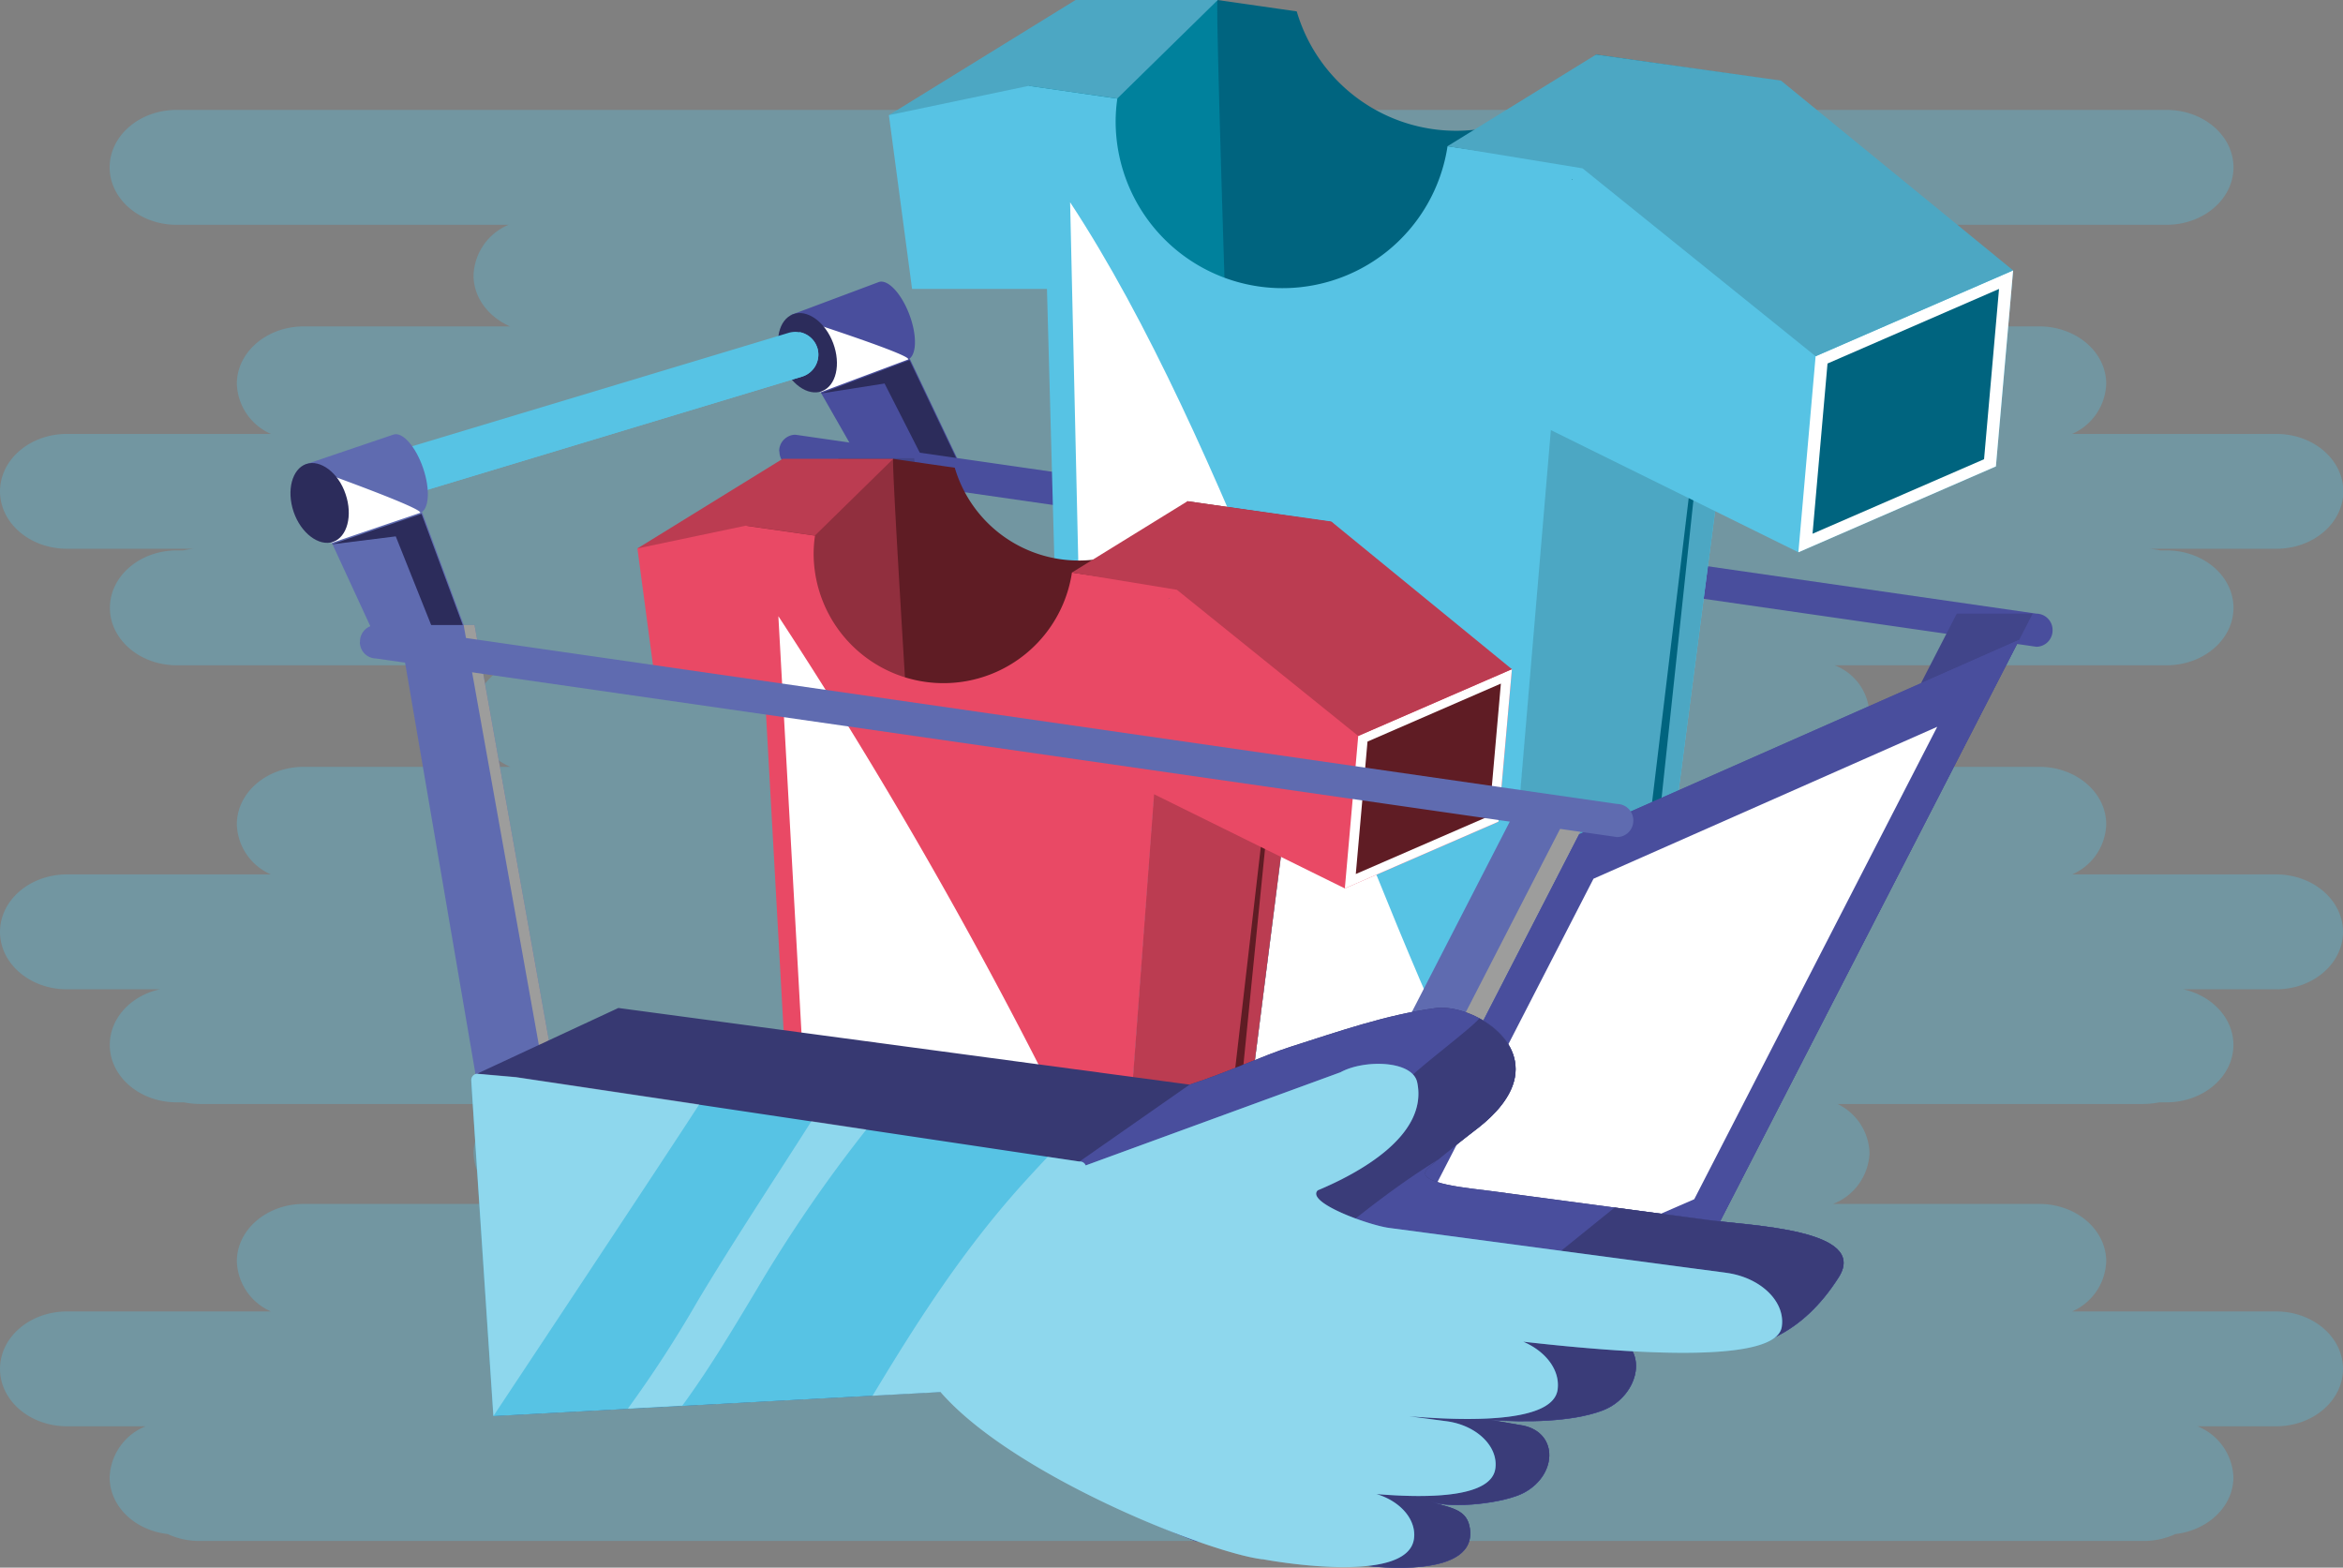 <svg xmlns="http://www.w3.org/2000/svg" viewBox="0 0 374.16 250.33"><rect x="0" y="0" width="374.16" height="250.33" fill="#808080" stroke="none"/><defs><style>.cls-1{isolation:isolate;}.cls-2,.cls-6,.cls-7{fill:#57c3e4;}.cls-2,.cls-21{opacity:0.33;}.cls-3{fill:#494e9d;}.cls-4{fill:#fff;mix-blend-mode:soft-light;}.cls-5{fill:#2c2c5b;}.cls-17,.cls-7{mix-blend-mode:multiply;}.cls-8{fill:#5f6bb0;}.cls-9{fill:#41458a;}.cls-10{fill:#00819c;}.cls-11{fill:#00647f;}.cls-12{fill:#4ca7c3;}.cls-13{fill:#e94965;}.cls-14{fill:#912f3e;}.cls-15{fill:#5f1c24;}.cls-16{fill:#bb3c51;}.cls-18{fill:#9d9d9c;}.cls-19{fill:#373972;}.cls-20{fill:#3a3c79;}</style></defs><title>Slider 2</title><g class="cls-1"><g id="Capa_1" data-name="Capa 1"><path class="cls-2" d="M389.11,210.66c0-5.07-4.78-9.18-10.69-9.18H345.86a9,9,0,0,0,5.44-8c0-5.07-4.79-9.18-10.7-9.18H307.69a8.62,8.62,0,0,0,.23-16.21h53c5.91,0,10.7-4.11,10.7-9.18s-4.79-9.17-10.7-9.17h-1a14.18,14.18,0,0,0-1.75-.26h20.3c5.91,0,10.69-4.11,10.69-9.17s-4.78-9.17-10.69-9.17H345.86a9.07,9.07,0,0,0,5.44-8c0-5.07-4.79-9.17-10.7-9.17H307.69c3.45-1.53,5.81-4.6,5.81-8.16a9.07,9.07,0,0,0-5.58-8.06h53c5.91,0,10.7-4.11,10.7-9.18s-4.79-9.17-10.7-9.17H43.16c-5.91,0-10.7,4.11-10.7,9.17s4.79,9.18,10.7,9.18h53a9.08,9.08,0,0,0-5.59,8.06c0,3.56,2.36,6.63,5.82,8.16H63.47c-5.91,0-10.7,4.1-10.7,9.17a9.07,9.07,0,0,0,5.44,8H25.65c-5.91,0-10.7,4.1-10.7,9.17s4.79,9.17,10.7,9.17H45.94a14,14,0,0,0-1.74.26h-1c-5.91,0-10.7,4.1-10.7,9.17s4.79,9.18,10.7,9.18h53a9.08,9.08,0,0,0-5.59,8.06c0,3.56,2.36,6.63,5.82,8.15H63.47c-5.91,0-10.7,4.11-10.7,9.18a9,9,0,0,0,5.44,8H25.65c-5.91,0-10.7,4.11-10.7,9.18s4.79,9.17,10.7,9.17H40.48c-4.61,1-8,4.6-8,8.88,0,5.06,4.79,9.17,10.7,9.17h1.16a12.85,12.85,0,0,0,2.5.26H95.66a9,9,0,0,0-5.1,7.8,9.11,9.11,0,0,0,5.82,8.16H63.47c-5.91,0-10.7,4.11-10.7,9.17a9.07,9.07,0,0,0,5.44,8H25.65c-5.91,0-10.7,4.1-10.7,9.17s4.79,9.17,10.7,9.17H38.19a9.13,9.13,0,0,0-5.73,8.13c0,4.65,4,8.48,9.27,9.08a12,12,0,0,0,5.09,1.1H357.24a12,12,0,0,0,5.1-1.1c5.23-.6,9.27-4.43,9.27-9.08a9.13,9.13,0,0,0-5.73-8.13h12.54c5.91,0,10.69-4.1,10.69-9.17s-4.78-9.17-10.69-9.17H345.86a9.07,9.07,0,0,0,5.44-8c0-5.06-4.79-9.17-10.7-9.17H307.69a9.12,9.12,0,0,0,5.81-8.16,9,9,0,0,0-5.1-7.8h48.84a12.87,12.87,0,0,0,2.51-.26h1.16c5.91,0,10.7-4.11,10.7-9.17,0-4.28-3.41-7.86-8-8.88h14.83C384.33,219.83,389.11,215.73,389.11,210.66Z" transform="translate(-14.95 -61.85)"/><path class="cls-3" d="M145.94,117.45c1.28,3.42,1.16,6.63-.28,7.17l.34-.13,5.58,9.76a140.31,140.31,0,0,1,17.66,3.81l-9-18.91-.34.13c1.43-.54,1.56-3.75.28-7.17s-3.49-5.75-4.92-5.21L141,112.24C142.46,111.7,144.66,114,145.94,117.45Z" transform="translate(-14.95 -61.85)"/><path class="cls-4" d="M145.66,124.62l.34-.13,14.26-5.34-.34.13c1.15-.44-11.82-4.74-16.9-6.4a11.27,11.27,0,0,1,2.92,4.57C147.22,120.87,147.1,124.08,145.66,124.62Z" transform="translate(-14.95 -61.85)"/><path class="cls-5" d="M163,136.43c2,.47,4.08,1,6.08,1.59l-8.89-18.66L146,124.69l10.21-1.6Z" transform="translate(-14.95 -61.85)"/><path class="cls-5" d="M148,116.64c1.27,3.39.47,6.83-1.8,7.68s-5.14-1.21-6.41-4.61-.46-6.83,1.8-7.68S146.72,113.24,148,116.64Z" transform="translate(-14.95 -61.85)"/><path class="cls-6" d="M145.48,117.41A3.68,3.68,0,0,1,143,122l-68.3,20.63a3.68,3.68,0,0,1-4.59-2.46h0a3.68,3.68,0,0,1,2.46-4.59L140.89,115a3.69,3.69,0,0,1,4.59,2.46Z" transform="translate(-14.95 -61.85)"/><path class="cls-7" d="M145.48,117.41a3.66,3.66,0,0,0-2.89-2.54,3.52,3.52,0,0,1,.27.63,3.67,3.67,0,0,1-2.46,4.59L72.1,140.72a3.55,3.55,0,0,1-1.71.09,3.69,3.69,0,0,0,4.33,1.82L143,122A3.68,3.68,0,0,0,145.48,117.41Z" transform="translate(-14.95 -61.85)"/><path class="cls-8" d="M92,169.75l-9.64-26.1-.34.12c1.45-.49,1.68-3.7.5-7.16s-3.3-5.86-4.75-5.36l-14.42,4.89c1.46-.49,3.58,1.91,4.76,5.37s1,6.66-.5,7.15l.34-.11,6.83,14.8C80.54,165.31,86.11,168,92,169.75Z" transform="translate(-14.95 -61.85)"/><path class="cls-4" d="M67.57,148.66l.34-.11,14.41-4.9-.34.12c1.17-.4-11.66-5.11-16.69-6.92a11.27,11.27,0,0,1,2.78,4.66C69.24,145,69,148.17,67.57,148.66Z" transform="translate(-14.95 -61.85)"/><path class="cls-5" d="M86.24,167.75c1.85.71,3.72,1.38,5.61,2l-9.58-25.85-14.38,4.88,10.26-1.28Z" transform="translate(-14.95 -61.85)"/><path class="cls-5" d="M70.14,140.76c1.17,3.43.25,6.85-2,7.62S63,147,61.84,143.58s-.25-6.85,2-7.63S69,137.32,70.14,140.76Z" transform="translate(-14.95 -61.85)"/><polygon class="cls-5" points="272.78 198.74 202.85 229.13 81.3 202.89 145.18 170.17 272.78 198.74"/><path class="cls-3" d="M139.38,133.92a2.61,2.61,0,0,1,2.58-2.65l198.19,28.57a2.61,2.61,0,0,1,2.58,2.64h0a2.61,2.61,0,0,1-2.58,2.65L142,136.56a2.61,2.61,0,0,1-2.58-2.64Z" transform="translate(-14.95 -61.85)"/><polygon class="cls-9" points="145.99 73.17 155.82 157.39 272.46 175.8 312.48 97.99 324.6 97.99 272.78 198.74 145.18 170.17 133.87 73.17 145.99 73.17"/><polygon class="cls-6" points="179.54 18.23 168.21 4.55 141.95 18.39 145.65 46.14 176.55 46.14 179.54 18.23"/><polygon class="cls-10" points="194.47 0 164.28 13.71 164.42 14.73 168.21 14.73 168.21 41.76 178.32 159.18 201.94 37.92 194.47 0"/><polygon class="cls-5" points="261.18 178.96 237.4 189.79 170.69 174.93 199.5 160.18 261.18 178.96"/><path class="cls-11" d="M298.81,74.74l-29-4.18a26.54,26.54,0,0,1-47.78-6.89l-12.64-1.82c-.64,0,5,160.18,5,160.18l61.68,18.78L297.42,76.92l1.39.2a1.19,1.19,0,0,0,0-2.38Z" transform="translate(-14.95 -61.85)"/><polygon class="cls-6" points="261.18 178.96 237.4 189.79 250.92 28.78 282.62 14.77 261.18 178.96"/><polygon class="cls-12" points="261.18 178.96 237.4 189.79 250.92 28.78 282.62 14.77 261.18 178.96"/><path class="cls-6" d="M268.62,88.44,246.11,85.2a26.65,26.65,0,0,1-53-3.88,25.45,25.45,0,0,1,.27-3.72l-6.86-1-5.61-.81-1.66-.24a1.2,1.2,0,0,0,0,2.39l2.08.3,4.33,158.54,66.71,14.85L266,90.45l2.65.38a1.2,1.2,0,0,0,0-2.39Z" transform="translate(-14.95 -61.85)"/><path class="cls-4" d="M185.84,94.15l3.1,136.42,59.42,13.23.68-9.17C229.49,193.67,210.79,132.06,185.84,94.15Z" transform="translate(-14.95 -61.85)"/><polygon class="cls-11" points="260.18 175.69 241.45 183.83 258.56 171.83 276.72 21.03 260.18 175.69"/><polygon class="cls-12" points="164.28 13.71 141.95 18.39 171.76 0 194.47 0 178.41 15.74 164.28 13.71"/><polygon class="cls-6" points="318.73 74.48 287.19 88.19 243.75 66.75 249.26 30.68 252.72 26.88 321.48 43.18 318.73 74.48"/><polygon class="cls-4" points="289.94 56.89 287.19 88.19 318.73 74.48 321.48 43.18 289.94 56.89"/><polygon class="cls-11" points="291.84 58.05 289.45 85.23 316.84 73.33 319.23 46.14 291.84 58.05"/><polygon class="cls-12" points="321.48 43.18 289.94 56.89 252.72 26.88 231.15 23.35 254.89 8.71 284.41 12.87 321.48 43.18"/><polygon class="cls-13" points="131.02 87.45 122.21 76.81 101.79 87.58 104.67 109.16 128.7 109.16 131.02 87.45"/><polygon class="cls-14" points="142.64 73.27 119.15 83.93 119.27 84.73 122.21 84.73 122.21 105.75 132.62 180.03 148.45 102.77 142.64 73.27"/><polygon class="cls-5" points="197.06 195.41 178.56 203.84 126.67 192.28 149.08 180.81 197.06 195.41"/><path class="cls-15" d="M227.12,145.14l-22.53-3.25a20.65,20.65,0,0,1-37.17-5.35l-9.83-1.42c-.5,0,6.45,107.54,6.45,107.54l48,14.6,14-110.42,1.08.16a.93.93,0,0,0,0-1.86Z" transform="translate(-14.95 -61.85)"/><polygon class="cls-6" points="197.06 195.41 178.56 203.84 186.55 95.65 211.2 84.76 197.06 195.41"/><polygon class="cls-16" points="197.06 195.41 178.56 203.84 186.55 95.65 211.2 84.76 197.06 195.41"/><path class="cls-13" d="M203.64,155.81l-17.51-2.53a20.74,20.74,0,0,1-41.25-3,19.76,19.76,0,0,1,.22-2.89l-5.34-.77L135.4,146l-1.29-.19a.93.93,0,0,0,0,1.86l1.61.23,5.91,106.27,51.89,11.55,8.06-108.32,2.06.29a.93.93,0,0,0,0-1.85Z" transform="translate(-14.95 -61.85)"/><path class="cls-4" d="M139.25,160.25l4.94,89.05,46.22,10.29.53-7.13A772.51,772.51,0,0,0,139.25,160.25Z" transform="translate(-14.95 -61.85)"/><polygon class="cls-15" points="196.28 192.87 181.71 199.21 195.03 189.87 206.61 89.63 196.28 192.87"/><polygon class="cls-16" points="119.15 83.93 101.79 87.58 124.98 73.27 142.64 73.27 130.14 85.52 119.15 83.93"/><polygon class="cls-13" points="239.29 131.21 214.76 141.87 180.97 125.19 185.25 97.13 187.94 94.18 241.44 106.86 239.29 131.21"/><polygon class="cls-4" points="216.9 117.52 214.76 141.87 239.29 131.21 241.44 106.86 216.9 117.52"/><polygon class="cls-15" points="218.38 118.42 216.51 139.57 237.82 130.31 239.68 109.16 218.38 118.42"/><polygon class="cls-16" points="241.44 106.86 216.9 117.52 187.94 94.18 171.17 91.43 189.63 80.04 212.6 83.28 241.44 106.86"/><polygon class="cls-8" points="75.78 99.81 91.95 190.11 197.31 216.35 242.55 128.38 254.67 128.38 202.85 229.13 81.3 202.89 63.66 99.81 75.78 99.81"/><g class="cls-17"><polygon class="cls-18" points="89.76 187.59 91.58 188.04 75.78 99.81 74.04 99.81 89.76 187.59"/><polygon class="cls-18" points="251.18 128.38 200.66 226.61 80.94 200.77 81.3 202.89 202.85 229.13 254.67 128.38 251.18 128.38"/></g><polygon class="cls-3" points="272.78 198.74 202.85 229.13 252.18 133.22 322.45 102.17 272.78 198.74"/><polygon class="cls-3" points="272.78 198.74 202.85 229.13 252.18 133.22 322.45 102.17 272.78 198.74"/><polygon class="cls-4" points="270.56 191.5 215.93 215.24 254.47 140.32 309.36 116.06 270.56 191.5"/><path class="cls-8" d="M72.44,164.31A2.62,2.62,0,0,1,75,161.66l198.19,28.57a2.62,2.62,0,0,1,2.59,2.65h0a2.61,2.61,0,0,1-2.59,2.64L75,167a2.61,2.61,0,0,1-2.58-2.64Z" transform="translate(-14.95 -61.85)"/><path class="cls-19" d="M287.73,256.67l-28.11-3.75-6.79-.91c-2.94-.39-11.89-1.14-10.05-3.38.72-.87,6.86-5.64,8.28-6.73,2.55-2,5.21-4.8,5.8-8,1.29-7.05-7.82-11.74-12.71-11.07-7.94,1.09-15.45,3.74-23,6.14-4.51,1.44-10,4.06-16.23,6.08L113.7,222.81,91.15,233.3,181,247.12c-16.9,8-3,16.68,1.68,30.05,5.82,16.68-9.32,18.05,23.06,30.74,0,0,18.69,3.79,27.46,4,.13,0,18.36,2.43,16.39-6.43-.61-2.72-3.37-2.88-6.13-3.8,3.49,1.16,11.85.21,14.94-1.49,5.45-3,5.38-10-.86-10.78l-4.51-.79c5.26.38,12.88.37,17.88-1.54,5.78-2.21,7.84-10.21,1-12.27,7,.77,24.88,9.59,36.68-9C313.39,258.17,294.55,257.58,287.73,256.67Z" transform="translate(-14.95 -61.85)"/><path class="cls-3" d="M287.73,256.67l-28.11-3.75-6.79-.91c-2.94-.39-11.89-1.14-10.05-3.38.72-.87,6.86-5.64,8.28-6.73,2.55-2,5.21-4.8,5.8-8,1.29-7.05-7.82-11.74-12.71-11.07-7.94,1.09-15.45,3.74-23,6.14-4.51,1.44-10,4.06-16.23,6.08L187.38,247.3c-16.91,8.06-9.36,16.5-4.7,29.87,5.82,16.68-9.32,18.05,23.06,30.74,0,0,18.69,3.79,27.46,4,.13,0,18.36,2.43,16.39-6.43-.61-2.72-3.37-2.88-6.13-3.8,3.49,1.16,11.85.21,14.94-1.49,5.45-3,5.38-10-.86-10.78l-4.51-.79c5.26.38,12.88.37,17.88-1.54,5.78-2.21,7.84-10.21,1-12.27,7,.77,24.88,9.59,36.68-9C313.39,258.17,294.55,257.58,287.73,256.67Z" transform="translate(-14.95 -61.85)"/><path class="cls-20" d="M200.72,296.49c3.53-8.08,7.27-16,11.57-23.74a1.63,1.63,0,0,1,.41-1c11.92-9.38,20.08-17.35,31.93-24.74,2.14-1.77,5.44-4.32,6.43-5.09,2.55-2,5.21-4.8,5.8-8,.76-4.2-2.15-7.54-5.67-9.44-1.29,1.53-7.85,6.46-10.58,8.95-1.83,1.44-6.8,1.58-8.62,3-9.86,7.85-19.33,16.17-28.89,24.38q-7.22,6.17-14.43,12.34c-1.84,1.57-3.85,3.06-5.78,4.63,4.67,14.35-6.25,17.09,14,26.41C198.22,301.67,199.57,299.13,200.72,296.49Z" transform="translate(-14.95 -61.85)"/><path class="cls-20" d="M287.73,256.67l-14.92-2q-11.28,9.06-22.47,18.26c-8.92,7.33-18,14.55-26.65,22.15-5,4.36-9.88,9.13-15.13,13.37,5.55,1.06,18,3.28,24.64,3.42.13,0,18.36,2.43,16.39-6.43-.61-2.72-3.37-2.88-6.13-3.8,3.49,1.16,11.85.21,14.94-1.49,5.45-3,5.38-10-.86-10.78l-4.51-.79c5.26.38,12.88.37,17.88-1.54,5.78-2.21,7.84-10.21,1-12.27,7,.77,24.88,9.59,36.68-9C313.39,258.17,294.55,257.58,287.73,256.67Z" transform="translate(-14.95 -61.85)"/><polygon class="cls-5" points="185.59 208.66 159.55 221.77 78.79 226.11 110.2 196.46 185.59 208.66"/><path class="cls-6" d="M290.61,265.1l-53.84-7.17c-3.19-.42-13.33-4.05-11.39-6,6.31-2.64,17.69-8.66,15.89-17.23-.74-3.57-8.53-3.67-12.24-1.63l-40.7,14.88a1,1,0,0,0-1-.62l-90-13.46-4.78-.42-1.42-.12a1,1,0,0,0-.93,1.07c0,.55,3.53,53.59,3.53,53.59l71.44-3.84c11.61,13.34,42.72,25.63,51.34,26.69l.12,0s23.11,4.41,24.13-3.28c.41-3.05-2.18-6-6-7.13,9,.75,18.41.42,19-4.1.47-3.52-3-6.89-7.81-7.53l-5.94-.79c11.19.93,23,.7,23.69-4.26.42-3.11-1.89-6.11-5.49-7.65,19.83,2.25,40.54,3.22,41.29-2.41C300.08,269.67,296.08,265.83,290.61,265.1Z" transform="translate(-14.95 -61.85)"/><g class="cls-21"><path class="cls-4" d="M126.61,238.21l-29.26-4.37-4.78-.42-1.42-.12a1,1,0,0,0-.93,1.07c0,.55,3.53,53.59,3.53,53.59S121.8,245.69,126.61,238.21Z" transform="translate(-14.95 -61.85)"/><path class="cls-4" d="M126.33,269.66a190.48,190.48,0,0,1-11.11,17.12l8.69-.47c4.33-5.9,8.1-12.24,11.9-18.58a228,228,0,0,1,17.5-25.52l-8.78-1.32C138.44,250.47,132.16,259.92,126.33,269.66Z" transform="translate(-14.95 -61.85)"/><path class="cls-4" d="M290.61,265.1l-53.84-7.17c-3.19-.42-13.33-4.05-11.39-6,6.31-2.64,17.69-8.66,15.89-17.23-.74-3.57-8.53-3.67-12.24-1.63l-40.7,14.88a1,1,0,0,0-1-.62l-5.07-.75c-1.55,1.65-3.09,3.31-4.6,5-8.85,9.95-15.76,20.55-22.62,31.91-.25.41-.5.82-.74,1.24l10.84-.58c11.61,13.34,42.72,25.63,51.34,26.69l.12,0s23.11,4.41,24.13-3.28c.41-3.05-2.18-6-6-7.13,9,.75,18.41.42,19-4.1.47-3.52-3-6.89-7.81-7.53l-5.94-.79c11.19.93,23,.7,23.69-4.26.42-3.11-1.89-6.11-5.49-7.65,19.83,2.25,40.54,3.22,41.29-2.41C300.08,269.67,296.08,265.83,290.61,265.1Z" transform="translate(-14.95 -61.85)"/></g></g></g></svg>